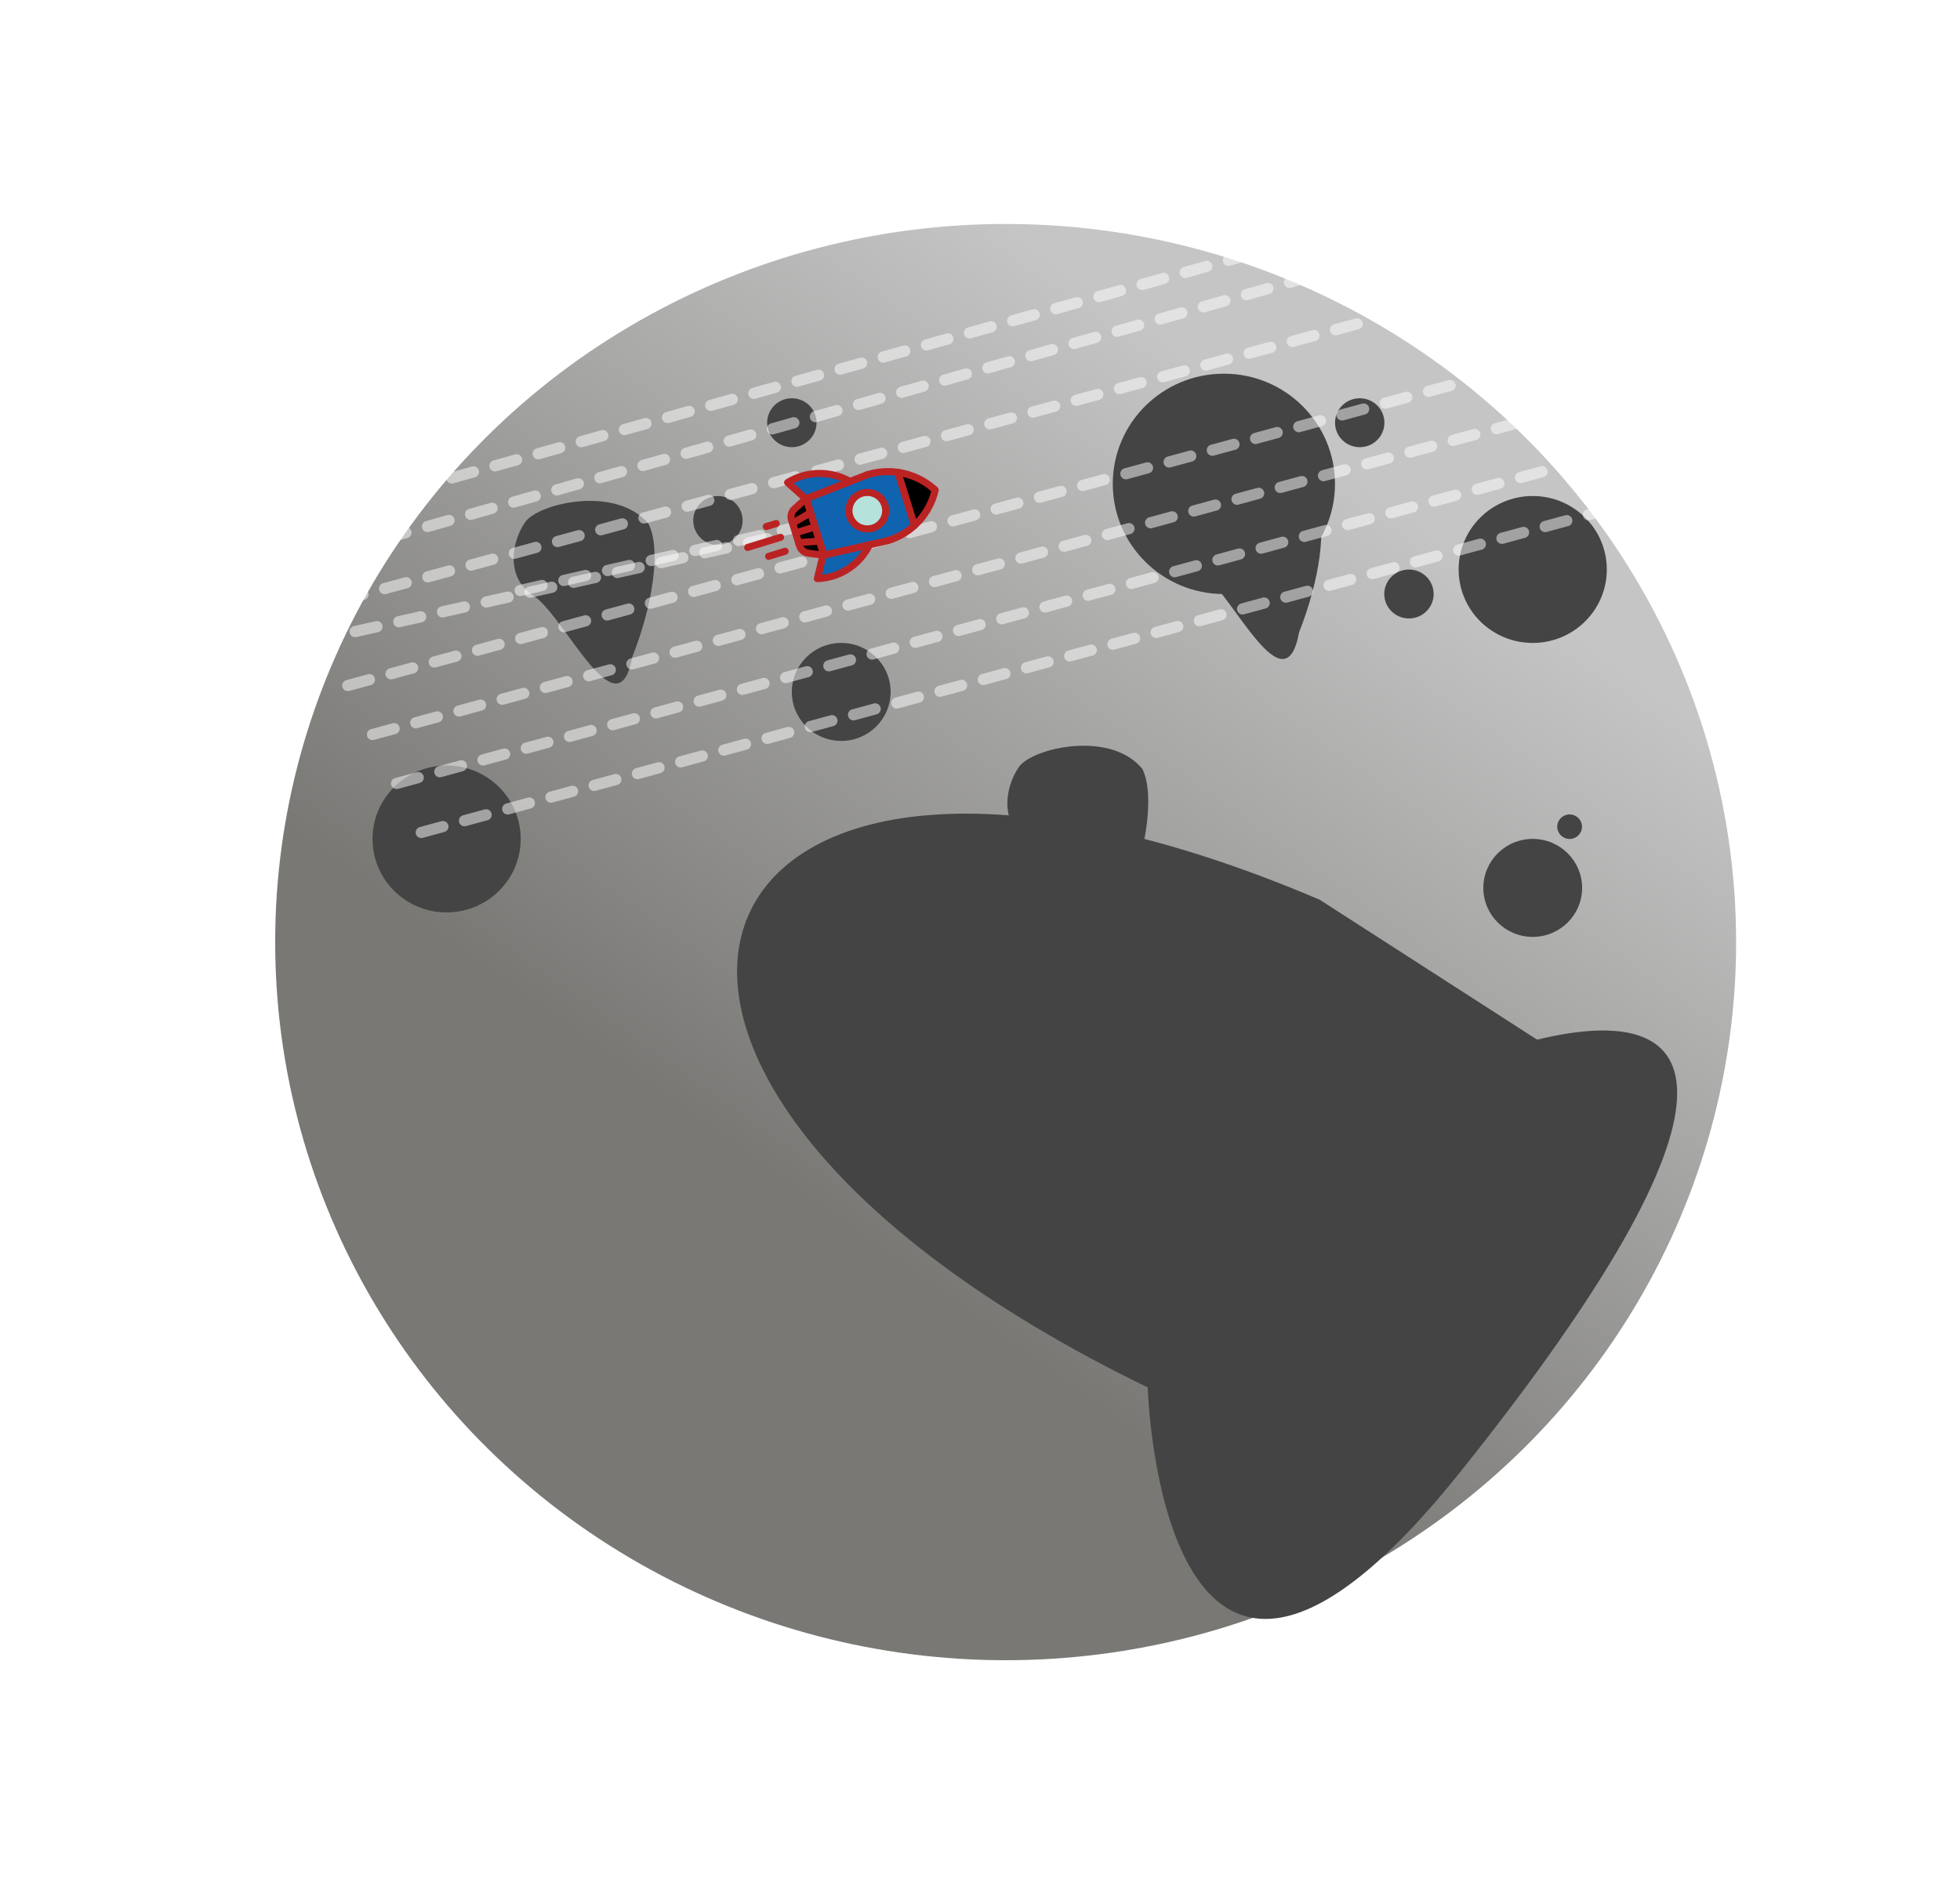 <svg width="35" height="34" viewBox="0 0 35 34" fill="none" xmlns="http://www.w3.org/2000/svg">
<g filter="url(#filter0_d_81_538)">
<ellipse cx="17.958" cy="12.826" rx="13.044" ry="12.826" fill="url(#paint0_linear_81_538)"/>
</g>
<g filter="url(#filter1_d_81_538)">
<ellipse cx="27.37" cy="6.171" rx="1.323" ry="1.312" fill="#444444"/>
</g>
<g filter="url(#filter2_d_81_538)">
<path d="M20.495 20.78C8.786 15.095 12.053 7.157 23.565 12.069L27.449 14.569C30.588 13.805 31.426 15.599 26.078 22.288C20.73 28.977 20.495 20.78 20.495 20.78Z" fill="#444444"/>
</g>
<g filter="url(#filter3_d_81_538)">
<ellipse cx="7.975" cy="10.984" rx="1.323" ry="1.312" fill="#444444"/>
</g>
<g filter="url(#filter4_d_81_538)">
<ellipse cx="15.022" cy="8.358" rx="0.882" ry="0.875" fill="#444444"/>
</g>
<g filter="url(#filter5_d_81_538)">
<ellipse cx="27.37" cy="11.858" rx="0.882" ry="0.875" fill="#444444"/>
</g>
<g filter="url(#filter6_d_81_538)">
<ellipse cx="14.14" cy="3.55" rx="0.441" ry="0.437" fill="#444444"/>
</g>
<g filter="url(#filter7_d_81_538)">
<ellipse cx="24.281" cy="3.55" rx="0.441" ry="0.437" fill="#444444"/>
</g>
<g filter="url(#filter8_d_81_538)">
<ellipse cx="25.16" cy="6.609" rx="0.441" ry="0.437" fill="#444444"/>
</g>
<g filter="url(#filter9_d_81_538)">
<ellipse cx="28.029" cy="10.765" rx="0.221" ry="0.219" fill="#444444"/>
</g>
<g filter="url(#filter10_d_81_538)">
<ellipse cx="21.855" cy="4.642" rx="1.984" ry="1.968" fill="#444444"/>
</g>
<g filter="url(#filter11_d_81_538)">
<path d="M11.292 7.73C11.039 9.109 10.133 7.106 9.566 6.667C9.007 6.338 9.139 5.669 9.377 5.327C9.614 4.985 11.014 4.661 11.584 5.361C11.808 5.822 11.655 6.813 11.292 7.73Z" fill="#444444"/>
</g>
<g filter="url(#filter12_d_81_538)">
<path d="M20.109 12.103C19.855 13.482 18.949 11.479 18.382 11.04C17.823 10.711 17.956 10.043 18.193 9.7C18.431 9.358 19.83 9.034 20.4 9.734C20.624 10.195 20.471 11.186 20.109 12.103Z" fill="#444444"/>
</g>
<g filter="url(#filter13_d_81_538)">
<path d="M23.198 7.293C22.945 8.672 22.039 6.669 21.472 6.23C20.913 5.902 21.046 5.233 21.283 4.891C21.521 4.549 22.92 4.224 23.49 4.924C23.714 5.386 23.561 6.377 23.198 7.293Z" fill="#444444"/>
</g>
<g filter="url(#filter14_d_81_538)">
<path d="M21.61 15.926C20.408 15.189 22.619 15.083 23.238 14.72C23.75 14.323 24.33 14.69 24.564 15.034C24.798 15.379 24.592 16.789 23.727 17.06C23.212 17.099 22.338 16.595 21.61 15.926Z" fill="#444444"/>
</g>
<g filter="url(#filter15_d_81_538)">
<path d="M13.261 5.297C13.261 5.449 13.182 5.584 13.063 5.662C12.993 5.707 12.91 5.734 12.82 5.734C12.576 5.734 12.379 5.538 12.379 5.297C12.379 5.055 12.576 4.859 12.82 4.859C12.858 4.859 12.895 4.864 12.93 4.873C13.121 4.922 13.261 5.093 13.261 5.297Z" fill="#444444"/>
</g>
<g filter="url(#filter16_d_81_538)">
<path d="M23.498 17.817C23.355 17.761 23.257 17.639 23.227 17.5C23.21 17.419 23.215 17.333 23.248 17.25C23.337 17.025 23.593 16.914 23.82 17.002C24.047 17.091 24.158 17.344 24.07 17.569C24.056 17.604 24.038 17.637 24.016 17.666C23.901 17.824 23.689 17.891 23.498 17.817Z" fill="#444444"/>
</g>
<path d="M4 11.808L13.7 9.621" stroke="white" stroke-opacity="0.5" stroke-width="0.2" stroke-linecap="round" stroke-dasharray="0.4 0.4"/>
<path d="M5.324 10.933L27.81 4.81" stroke="white" stroke-opacity="0.5" stroke-width="0.2" stroke-linecap="round" stroke-dasharray="0.4 0.4"/>
<path d="M6.211 12.244L28.697 6.122" stroke="white" stroke-opacity="0.5" stroke-width="0.2" stroke-linecap="round" stroke-dasharray="0.4 0.4"/>
<path d="M6.652 13.119L29.139 6.997" stroke="white" stroke-opacity="0.5" stroke-width="0.2" stroke-linecap="round" stroke-dasharray="0.4 0.4"/>
<path d="M7.082 13.993L29.568 7.871" stroke="white" stroke-opacity="0.5" stroke-width="0.2" stroke-linecap="round" stroke-dasharray="0.4 0.4"/>
<path d="M7.523 14.868L30.01 8.746" stroke="white" stroke-opacity="0.5" stroke-width="0.2" stroke-linecap="round" stroke-dasharray="0.4 0.4"/>
<path d="M5.324 10.058L26.93 3.939" stroke="white" stroke-opacity="0.5" stroke-width="0.2" stroke-linecap="round" stroke-dasharray="0.4 0.4"/>
<path d="M5.758 9.184L26.039 3.499" stroke="white" stroke-opacity="0.5" stroke-width="0.2" stroke-linecap="round" stroke-dasharray="0.4 0.4"/>
<path d="M9.289 10.546L15.021 9.234" stroke="white" stroke-opacity="0.5" stroke-width="0.2" stroke-linecap="round" stroke-dasharray="0.4 0.4"/>
<path d="M16.691 8.751C16.636 8.992 16.508 9.212 16.325 9.381L16.325 9.381L16.03 8.436L16.03 8.436C16.277 8.473 16.508 8.583 16.691 8.751Z" fill="black"/>
<path d="M14.384 8.906L15.174 8.597L15.174 8.597L15.479 8.477C15.663 8.421 15.851 8.409 16.029 8.435L16.029 8.435L16.323 9.38L16.323 9.38C16.191 9.501 16.03 9.596 15.846 9.653L15.526 9.725L14.698 9.913L14.619 9.661L14.541 9.409L14.462 9.157L14.384 8.906ZM15.583 9.43C15.757 9.377 15.854 9.195 15.8 9.023C15.746 8.851 15.563 8.755 15.389 8.808C15.216 8.861 15.119 9.043 15.173 9.215C15.226 9.387 15.41 9.483 15.583 9.43Z" fill="#1063AF"/>
<path d="M15.535 9.729C15.41 9.988 15.18 10.197 14.881 10.289C14.789 10.317 14.697 10.332 14.605 10.336L14.707 9.916L15.535 9.729Z" fill="#1063AF"/>
<path d="M15.799 9.025C15.852 9.197 15.755 9.38 15.582 9.433C15.409 9.486 15.225 9.389 15.171 9.218C15.118 9.046 15.215 8.864 15.388 8.81C15.561 8.757 15.745 8.854 15.799 9.025Z" fill="#B6E2DC"/>
<path d="M14.704 9.916L14.436 9.88C14.363 9.871 14.301 9.819 14.279 9.749L14.261 9.69L14.626 9.664L14.704 9.916Z" fill="black"/>
<path d="M14.618 9.662L14.253 9.689L14.253 9.689L14.199 9.515L14.539 9.411L14.618 9.662Z" fill="black"/>
<path d="M15.179 8.598L14.388 8.907L14.065 8.617C14.143 8.569 14.228 8.53 14.32 8.502C14.619 8.41 14.928 8.454 15.179 8.598Z" fill="#1063AF"/>
<path d="M14.543 9.411L14.203 9.515L14.148 9.341L14.464 9.159L14.543 9.411Z" fill="black"/>
<path d="M14.465 9.159L14.149 9.341L14.13 9.283C14.108 9.212 14.13 9.136 14.185 9.086L14.386 8.907L14.465 9.159Z" fill="black"/>
<path d="M13.655 9.46C13.64 9.453 13.629 9.44 13.624 9.423C13.613 9.39 13.632 9.355 13.666 9.344L13.842 9.29C13.876 9.28 13.911 9.299 13.921 9.332C13.932 9.365 13.913 9.401 13.88 9.411L13.703 9.465C13.687 9.47 13.669 9.468 13.655 9.46Z" fill="#BB2323"/>
<path d="M13.321 9.833C13.307 9.825 13.296 9.812 13.29 9.796C13.28 9.763 13.299 9.727 13.332 9.717L13.92 9.537C13.954 9.527 13.989 9.545 13.999 9.578C14.01 9.612 13.991 9.647 13.958 9.657L13.37 9.837C13.353 9.843 13.336 9.84 13.321 9.833Z" fill="#BB2323"/>
<path d="M13.696 9.992C13.682 9.984 13.67 9.971 13.665 9.955C13.655 9.921 13.674 9.886 13.707 9.876L14.001 9.786C14.034 9.775 14.07 9.794 14.081 9.827C14.091 9.861 14.072 9.896 14.039 9.906L13.745 9.996C13.728 10.001 13.711 9.999 13.696 9.992Z" fill="#BB2323"/>
<path d="M14.682 9.971C14.668 9.964 14.656 9.951 14.651 9.934L14.337 8.927C14.327 8.894 14.345 8.858 14.379 8.848C14.412 8.838 14.448 8.857 14.458 8.89L14.773 9.897C14.783 9.93 14.764 9.966 14.731 9.976C14.714 9.981 14.697 9.979 14.682 9.971Z" fill="#BB2323"/>
<path d="M15.305 9.464C15.213 9.416 15.145 9.335 15.114 9.235C15.083 9.136 15.093 9.031 15.141 8.939C15.19 8.848 15.272 8.78 15.372 8.749C15.472 8.719 15.578 8.729 15.671 8.777C15.763 8.826 15.832 8.907 15.862 9.006C15.893 9.105 15.883 9.21 15.835 9.302C15.786 9.394 15.704 9.461 15.604 9.492C15.604 9.492 15.604 9.492 15.604 9.492C15.504 9.523 15.398 9.513 15.305 9.464ZM15.612 8.889C15.549 8.856 15.477 8.849 15.41 8.87C15.342 8.891 15.287 8.936 15.254 8.998C15.221 9.06 15.214 9.131 15.235 9.198C15.256 9.265 15.302 9.32 15.364 9.353C15.427 9.386 15.499 9.392 15.566 9.372C15.566 9.372 15.566 9.372 15.566 9.372C15.634 9.351 15.689 9.305 15.722 9.243C15.755 9.181 15.762 9.11 15.741 9.043C15.72 8.976 15.674 8.921 15.612 8.889Z" fill="#BB2323"/>
<path d="M14.126 9.398C14.116 9.393 14.107 9.385 14.1 9.374C14.083 9.344 14.093 9.305 14.123 9.288L14.439 9.106C14.47 9.088 14.509 9.098 14.526 9.129C14.544 9.159 14.534 9.197 14.503 9.215L14.187 9.397C14.168 9.408 14.144 9.408 14.126 9.398Z" fill="#BB2323"/>
<path d="M14.184 9.571C14.17 9.563 14.158 9.55 14.153 9.534C14.143 9.5 14.161 9.465 14.195 9.455L14.535 9.351C14.569 9.34 14.604 9.359 14.615 9.392C14.625 9.425 14.606 9.461 14.573 9.471L14.232 9.575C14.216 9.58 14.198 9.578 14.184 9.571Z" fill="#BB2323"/>
<path d="M14.231 9.747C14.212 9.738 14.199 9.719 14.197 9.696C14.194 9.661 14.221 9.631 14.256 9.629L14.62 9.602C14.655 9.6 14.686 9.626 14.688 9.661C14.691 9.695 14.665 9.726 14.63 9.728L14.265 9.754C14.253 9.755 14.241 9.753 14.231 9.747Z" fill="#BB2323"/>
<path d="M15.15 8.654C15.137 8.648 15.127 8.636 15.121 8.622C15.108 8.589 15.124 8.553 15.156 8.54L15.462 8.421C15.495 8.408 15.532 8.424 15.545 8.456C15.558 8.488 15.542 8.525 15.509 8.538L15.203 8.657C15.185 8.664 15.166 8.663 15.15 8.654Z" fill="#BB2323"/>
<path d="M14.342 9.916C14.284 9.886 14.238 9.833 14.218 9.768L14.2 9.712C14.2 9.711 14.2 9.71 14.2 9.709L14.073 9.303C14.044 9.21 14.072 9.107 14.146 9.041L14.347 8.862C14.352 8.857 14.359 8.853 14.366 8.85L15.156 8.541C15.189 8.529 15.226 8.545 15.239 8.577C15.252 8.609 15.236 8.646 15.203 8.659L14.423 8.963L14.231 9.135C14.194 9.168 14.18 9.219 14.194 9.266L14.32 9.67C14.32 9.671 14.321 9.672 14.321 9.672L14.339 9.731C14.354 9.777 14.395 9.812 14.444 9.818L14.7 9.852L15.838 9.595C15.873 9.587 15.907 9.609 15.914 9.643C15.922 9.676 15.901 9.71 15.867 9.718L14.718 9.978C14.71 9.979 14.703 9.98 14.695 9.979L14.427 9.943C14.397 9.939 14.368 9.93 14.342 9.916Z" fill="#BB2323"/>
<path d="M15.827 9.71C15.813 9.703 15.801 9.69 15.796 9.673C15.786 9.64 15.804 9.605 15.838 9.594C16.009 9.542 16.161 9.455 16.291 9.335C16.456 9.183 16.573 8.989 16.629 8.773C16.46 8.627 16.253 8.532 16.03 8.499C15.855 8.473 15.679 8.486 15.508 8.539C15.475 8.549 15.439 8.53 15.429 8.497C15.419 8.464 15.437 8.429 15.471 8.418C15.66 8.36 15.854 8.346 16.049 8.374C16.309 8.413 16.55 8.528 16.743 8.705C16.76 8.721 16.767 8.744 16.762 8.766C16.703 9.021 16.57 9.25 16.377 9.428C16.233 9.56 16.064 9.657 15.875 9.715C15.859 9.72 15.841 9.718 15.827 9.71Z" fill="#BB2323"/>
<path d="M16.299 9.438C16.285 9.43 16.274 9.417 16.268 9.401L15.974 8.456C15.963 8.423 15.982 8.388 16.016 8.377C16.049 8.367 16.085 8.386 16.095 8.419L16.39 9.364C16.4 9.397 16.381 9.432 16.348 9.442C16.331 9.448 16.314 9.445 16.299 9.438Z" fill="#BB2323"/>
<path d="M14.358 8.963C14.353 8.961 14.349 8.958 14.345 8.954L14.022 8.665C14.007 8.652 14 8.633 14.001 8.613C14.003 8.593 14.014 8.576 14.031 8.565C14.114 8.513 14.205 8.472 14.3 8.443C14.603 8.35 14.935 8.387 15.209 8.544C15.239 8.561 15.25 8.598 15.234 8.628C15.218 8.659 15.179 8.671 15.148 8.655L15.148 8.654C15.148 8.654 15.147 8.654 15.146 8.653C14.902 8.513 14.607 8.481 14.338 8.563C14.281 8.581 14.225 8.603 14.172 8.63L14.429 8.86C14.451 8.879 14.458 8.911 14.444 8.937C14.427 8.968 14.389 8.98 14.358 8.963Z" fill="#BB2323"/>
<path d="M14.567 10.391C14.559 10.387 14.553 10.382 14.547 10.375C14.534 10.36 14.53 10.339 14.534 10.32L14.636 9.901C14.644 9.867 14.679 9.846 14.713 9.854C14.747 9.862 14.768 9.896 14.76 9.93L14.679 10.265C14.738 10.258 14.796 10.245 14.854 10.228C15.123 10.145 15.347 9.953 15.469 9.701C15.484 9.67 15.522 9.656 15.554 9.671C15.585 9.686 15.599 9.724 15.584 9.755C15.447 10.039 15.194 10.255 14.891 10.348C14.796 10.377 14.697 10.394 14.599 10.398C14.588 10.398 14.576 10.396 14.567 10.391Z" fill="#BB2323"/>
<defs>
<filter id="filter0_d_81_538" x="0.914" y="0" width="34.086" height="33.653" filterUnits="userSpaceOnUse" color-interpolation-filters="sRGB">
<feFlood flood-opacity="0" result="BackgroundImageFix"/>
<feColorMatrix in="SourceAlpha" type="matrix" values="0 0 0 0 0 0 0 0 0 0 0 0 0 0 0 0 0 0 127 0" result="hardAlpha"/>
<feOffset dy="4"/>
<feGaussianBlur stdDeviation="2"/>
<feComposite in2="hardAlpha" operator="out"/>
<feColorMatrix type="matrix" values="0 0 0 0 0 0 0 0 0 0 0 0 0 0 0 0 0 0 0.25 0"/>
<feBlend mode="normal" in2="BackgroundImageFix" result="effect1_dropShadow_81_538"/>
<feBlend mode="normal" in="SourceGraphic" in2="effect1_dropShadow_81_538" result="shape"/>
</filter>
<filter id="filter1_d_81_538" x="22.047" y="4.859" width="10.645" height="10.624" filterUnits="userSpaceOnUse" color-interpolation-filters="sRGB">
<feFlood flood-opacity="0" result="BackgroundImageFix"/>
<feColorMatrix in="SourceAlpha" type="matrix" values="0 0 0 0 0 0 0 0 0 0 0 0 0 0 0 0 0 0 127 0" result="hardAlpha"/>
<feOffset dy="4"/>
<feGaussianBlur stdDeviation="2"/>
<feComposite in2="hardAlpha" operator="out"/>
<feColorMatrix type="matrix" values="0 0 0 0 0 0 0 0 0 0 0 0 0 0 0 0 0 0 0.25 0"/>
<feBlend mode="normal" in2="BackgroundImageFix" result="effect1_dropShadow_81_538"/>
<feBlend mode="normal" in="SourceGraphic" in2="effect1_dropShadow_81_538" result="shape"/>
</filter>
<filter id="filter2_d_81_538" x="9.164" y="10.532" width="24.785" height="22.382" filterUnits="userSpaceOnUse" color-interpolation-filters="sRGB">
<feFlood flood-opacity="0" result="BackgroundImageFix"/>
<feColorMatrix in="SourceAlpha" type="matrix" values="0 0 0 0 0 0 0 0 0 0 0 0 0 0 0 0 0 0 127 0" result="hardAlpha"/>
<feOffset dy="4"/>
<feGaussianBlur stdDeviation="2"/>
<feComposite in2="hardAlpha" operator="out"/>
<feColorMatrix type="matrix" values="0 0 0 0 0 0 0 0 0 0 0 0 0 0 0 0 0 0 0.25 0"/>
<feBlend mode="normal" in2="BackgroundImageFix" result="effect1_dropShadow_81_538"/>
<feBlend mode="normal" in="SourceGraphic" in2="effect1_dropShadow_81_538" result="shape"/>
</filter>
<filter id="filter3_d_81_538" x="2.652" y="9.672" width="10.645" height="10.624" filterUnits="userSpaceOnUse" color-interpolation-filters="sRGB">
<feFlood flood-opacity="0" result="BackgroundImageFix"/>
<feColorMatrix in="SourceAlpha" type="matrix" values="0 0 0 0 0 0 0 0 0 0 0 0 0 0 0 0 0 0 127 0" result="hardAlpha"/>
<feOffset dy="4"/>
<feGaussianBlur stdDeviation="2"/>
<feComposite in2="hardAlpha" operator="out"/>
<feColorMatrix type="matrix" values="0 0 0 0 0 0 0 0 0 0 0 0 0 0 0 0 0 0 0.25 0"/>
<feBlend mode="normal" in2="BackgroundImageFix" result="effect1_dropShadow_81_538"/>
<feBlend mode="normal" in="SourceGraphic" in2="effect1_dropShadow_81_538" result="shape"/>
</filter>
<filter id="filter4_d_81_538" x="10.141" y="7.483" width="9.762" height="9.749" filterUnits="userSpaceOnUse" color-interpolation-filters="sRGB">
<feFlood flood-opacity="0" result="BackgroundImageFix"/>
<feColorMatrix in="SourceAlpha" type="matrix" values="0 0 0 0 0 0 0 0 0 0 0 0 0 0 0 0 0 0 127 0" result="hardAlpha"/>
<feOffset dy="4"/>
<feGaussianBlur stdDeviation="2"/>
<feComposite in2="hardAlpha" operator="out"/>
<feColorMatrix type="matrix" values="0 0 0 0 0 0 0 0 0 0 0 0 0 0 0 0 0 0 0.25 0"/>
<feBlend mode="normal" in2="BackgroundImageFix" result="effect1_dropShadow_81_538"/>
<feBlend mode="normal" in="SourceGraphic" in2="effect1_dropShadow_81_538" result="shape"/>
</filter>
<filter id="filter5_d_81_538" x="22.488" y="10.983" width="9.762" height="9.749" filterUnits="userSpaceOnUse" color-interpolation-filters="sRGB">
<feFlood flood-opacity="0" result="BackgroundImageFix"/>
<feColorMatrix in="SourceAlpha" type="matrix" values="0 0 0 0 0 0 0 0 0 0 0 0 0 0 0 0 0 0 127 0" result="hardAlpha"/>
<feOffset dy="4"/>
<feGaussianBlur stdDeviation="2"/>
<feComposite in2="hardAlpha" operator="out"/>
<feColorMatrix type="matrix" values="0 0 0 0 0 0 0 0 0 0 0 0 0 0 0 0 0 0 0.25 0"/>
<feBlend mode="normal" in2="BackgroundImageFix" result="effect1_dropShadow_81_538"/>
<feBlend mode="normal" in="SourceGraphic" in2="effect1_dropShadow_81_538" result="shape"/>
</filter>
<filter id="filter6_d_81_538" x="9.699" y="3.112" width="8.883" height="8.875" filterUnits="userSpaceOnUse" color-interpolation-filters="sRGB">
<feFlood flood-opacity="0" result="BackgroundImageFix"/>
<feColorMatrix in="SourceAlpha" type="matrix" values="0 0 0 0 0 0 0 0 0 0 0 0 0 0 0 0 0 0 127 0" result="hardAlpha"/>
<feOffset dy="4"/>
<feGaussianBlur stdDeviation="2"/>
<feComposite in2="hardAlpha" operator="out"/>
<feColorMatrix type="matrix" values="0 0 0 0 0 0 0 0 0 0 0 0 0 0 0 0 0 0 0.25 0"/>
<feBlend mode="normal" in2="BackgroundImageFix" result="effect1_dropShadow_81_538"/>
<feBlend mode="normal" in="SourceGraphic" in2="effect1_dropShadow_81_538" result="shape"/>
</filter>
<filter id="filter7_d_81_538" x="19.84" y="3.112" width="8.883" height="8.875" filterUnits="userSpaceOnUse" color-interpolation-filters="sRGB">
<feFlood flood-opacity="0" result="BackgroundImageFix"/>
<feColorMatrix in="SourceAlpha" type="matrix" values="0 0 0 0 0 0 0 0 0 0 0 0 0 0 0 0 0 0 127 0" result="hardAlpha"/>
<feOffset dy="4"/>
<feGaussianBlur stdDeviation="2"/>
<feComposite in2="hardAlpha" operator="out"/>
<feColorMatrix type="matrix" values="0 0 0 0 0 0 0 0 0 0 0 0 0 0 0 0 0 0 0.25 0"/>
<feBlend mode="normal" in2="BackgroundImageFix" result="effect1_dropShadow_81_538"/>
<feBlend mode="normal" in="SourceGraphic" in2="effect1_dropShadow_81_538" result="shape"/>
</filter>
<filter id="filter8_d_81_538" x="20.719" y="6.172" width="8.883" height="8.875" filterUnits="userSpaceOnUse" color-interpolation-filters="sRGB">
<feFlood flood-opacity="0" result="BackgroundImageFix"/>
<feColorMatrix in="SourceAlpha" type="matrix" values="0 0 0 0 0 0 0 0 0 0 0 0 0 0 0 0 0 0 127 0" result="hardAlpha"/>
<feOffset dy="4"/>
<feGaussianBlur stdDeviation="2"/>
<feComposite in2="hardAlpha" operator="out"/>
<feColorMatrix type="matrix" values="0 0 0 0 0 0 0 0 0 0 0 0 0 0 0 0 0 0 0.25 0"/>
<feBlend mode="normal" in2="BackgroundImageFix" result="effect1_dropShadow_81_538"/>
<feBlend mode="normal" in="SourceGraphic" in2="effect1_dropShadow_81_538" result="shape"/>
</filter>
<filter id="filter9_d_81_538" x="23.809" y="10.546" width="8.441" height="8.438" filterUnits="userSpaceOnUse" color-interpolation-filters="sRGB">
<feFlood flood-opacity="0" result="BackgroundImageFix"/>
<feColorMatrix in="SourceAlpha" type="matrix" values="0 0 0 0 0 0 0 0 0 0 0 0 0 0 0 0 0 0 127 0" result="hardAlpha"/>
<feOffset dy="4"/>
<feGaussianBlur stdDeviation="2"/>
<feComposite in2="hardAlpha" operator="out"/>
<feColorMatrix type="matrix" values="0 0 0 0 0 0 0 0 0 0 0 0 0 0 0 0 0 0 0.25 0"/>
<feBlend mode="normal" in2="BackgroundImageFix" result="effect1_dropShadow_81_538"/>
<feBlend mode="normal" in="SourceGraphic" in2="effect1_dropShadow_81_538" result="shape"/>
</filter>
<filter id="filter10_d_81_538" x="15.871" y="2.674" width="11.969" height="11.935" filterUnits="userSpaceOnUse" color-interpolation-filters="sRGB">
<feFlood flood-opacity="0" result="BackgroundImageFix"/>
<feColorMatrix in="SourceAlpha" type="matrix" values="0 0 0 0 0 0 0 0 0 0 0 0 0 0 0 0 0 0 127 0" result="hardAlpha"/>
<feOffset dy="4"/>
<feGaussianBlur stdDeviation="2"/>
<feComposite in2="hardAlpha" operator="out"/>
<feColorMatrix type="matrix" values="0 0 0 0 0 0 0 0 0 0 0 0 0 0 0 0 0 0 0.25 0"/>
<feBlend mode="normal" in2="BackgroundImageFix" result="effect1_dropShadow_81_538"/>
<feBlend mode="normal" in="SourceGraphic" in2="effect1_dropShadow_81_538" result="shape"/>
</filter>
<filter id="filter11_d_81_538" x="5.172" y="4.946" width="10.516" height="11.261" filterUnits="userSpaceOnUse" color-interpolation-filters="sRGB">
<feFlood flood-opacity="0" result="BackgroundImageFix"/>
<feColorMatrix in="SourceAlpha" type="matrix" values="0 0 0 0 0 0 0 0 0 0 0 0 0 0 0 0 0 0 127 0" result="hardAlpha"/>
<feOffset dy="4"/>
<feGaussianBlur stdDeviation="2"/>
<feComposite in2="hardAlpha" operator="out"/>
<feColorMatrix type="matrix" values="0 0 0 0 0 0 0 0 0 0 0 0 0 0 0 0 0 0 0.25 0"/>
<feBlend mode="normal" in2="BackgroundImageFix" result="effect1_dropShadow_81_538"/>
<feBlend mode="normal" in="SourceGraphic" in2="effect1_dropShadow_81_538" result="shape"/>
</filter>
<filter id="filter12_d_81_538" x="13.988" y="9.319" width="10.516" height="11.261" filterUnits="userSpaceOnUse" color-interpolation-filters="sRGB">
<feFlood flood-opacity="0" result="BackgroundImageFix"/>
<feColorMatrix in="SourceAlpha" type="matrix" values="0 0 0 0 0 0 0 0 0 0 0 0 0 0 0 0 0 0 127 0" result="hardAlpha"/>
<feOffset dy="4"/>
<feGaussianBlur stdDeviation="2"/>
<feComposite in2="hardAlpha" operator="out"/>
<feColorMatrix type="matrix" values="0 0 0 0 0 0 0 0 0 0 0 0 0 0 0 0 0 0 0.25 0"/>
<feBlend mode="normal" in2="BackgroundImageFix" result="effect1_dropShadow_81_538"/>
<feBlend mode="normal" in="SourceGraphic" in2="effect1_dropShadow_81_538" result="shape"/>
</filter>
<filter id="filter13_d_81_538" x="17.078" y="4.51" width="10.516" height="11.261" filterUnits="userSpaceOnUse" color-interpolation-filters="sRGB">
<feFlood flood-opacity="0" result="BackgroundImageFix"/>
<feColorMatrix in="SourceAlpha" type="matrix" values="0 0 0 0 0 0 0 0 0 0 0 0 0 0 0 0 0 0 127 0" result="hardAlpha"/>
<feOffset dy="4"/>
<feGaussianBlur stdDeviation="2"/>
<feComposite in2="hardAlpha" operator="out"/>
<feColorMatrix type="matrix" values="0 0 0 0 0 0 0 0 0 0 0 0 0 0 0 0 0 0 0.25 0"/>
<feBlend mode="normal" in2="BackgroundImageFix" result="effect1_dropShadow_81_538"/>
<feBlend mode="normal" in="SourceGraphic" in2="effect1_dropShadow_81_538" result="shape"/>
</filter>
<filter id="filter14_d_81_538" x="17.258" y="14.548" width="11.395" height="10.515" filterUnits="userSpaceOnUse" color-interpolation-filters="sRGB">
<feFlood flood-opacity="0" result="BackgroundImageFix"/>
<feColorMatrix in="SourceAlpha" type="matrix" values="0 0 0 0 0 0 0 0 0 0 0 0 0 0 0 0 0 0 127 0" result="hardAlpha"/>
<feOffset dy="4"/>
<feGaussianBlur stdDeviation="2"/>
<feComposite in2="hardAlpha" operator="out"/>
<feColorMatrix type="matrix" values="0 0 0 0 0 0 0 0 0 0 0 0 0 0 0 0 0 0 0.25 0"/>
<feBlend mode="normal" in2="BackgroundImageFix" result="effect1_dropShadow_81_538"/>
<feBlend mode="normal" in="SourceGraphic" in2="effect1_dropShadow_81_538" result="shape"/>
</filter>
<filter id="filter15_d_81_538" x="8.379" y="4.859" width="8.883" height="8.875" filterUnits="userSpaceOnUse" color-interpolation-filters="sRGB">
<feFlood flood-opacity="0" result="BackgroundImageFix"/>
<feColorMatrix in="SourceAlpha" type="matrix" values="0 0 0 0 0 0 0 0 0 0 0 0 0 0 0 0 0 0 127 0" result="hardAlpha"/>
<feOffset dy="4"/>
<feGaussianBlur stdDeviation="2"/>
<feComposite in2="hardAlpha" operator="out"/>
<feColorMatrix type="matrix" values="0 0 0 0 0 0 0 0 0 0 0 0 0 0 0 0 0 0 0.25 0"/>
<feBlend mode="normal" in2="BackgroundImageFix" result="effect1_dropShadow_81_538"/>
<feBlend mode="normal" in="SourceGraphic" in2="effect1_dropShadow_81_538" result="shape"/>
</filter>
<filter id="filter16_d_81_538" x="19.219" y="16.972" width="8.883" height="8.875" filterUnits="userSpaceOnUse" color-interpolation-filters="sRGB">
<feFlood flood-opacity="0" result="BackgroundImageFix"/>
<feColorMatrix in="SourceAlpha" type="matrix" values="0 0 0 0 0 0 0 0 0 0 0 0 0 0 0 0 0 0 127 0" result="hardAlpha"/>
<feOffset dy="4"/>
<feGaussianBlur stdDeviation="2"/>
<feComposite in2="hardAlpha" operator="out"/>
<feColorMatrix type="matrix" values="0 0 0 0 0 0 0 0 0 0 0 0 0 0 0 0 0 0 0.25 0"/>
<feBlend mode="normal" in2="BackgroundImageFix" result="effect1_dropShadow_81_538"/>
<feBlend mode="normal" in="SourceGraphic" in2="effect1_dropShadow_81_538" result="shape"/>
</filter>
<linearGradient id="paint0_linear_81_538" x1="17.958" y1="20.012" x2="27.462" y2="6.735" gradientUnits="userSpaceOnUse">
<stop stop-color="#797875"/>
<stop offset="1" stop-color="#C5C5C5"/>
</linearGradient>
</defs>
</svg>
